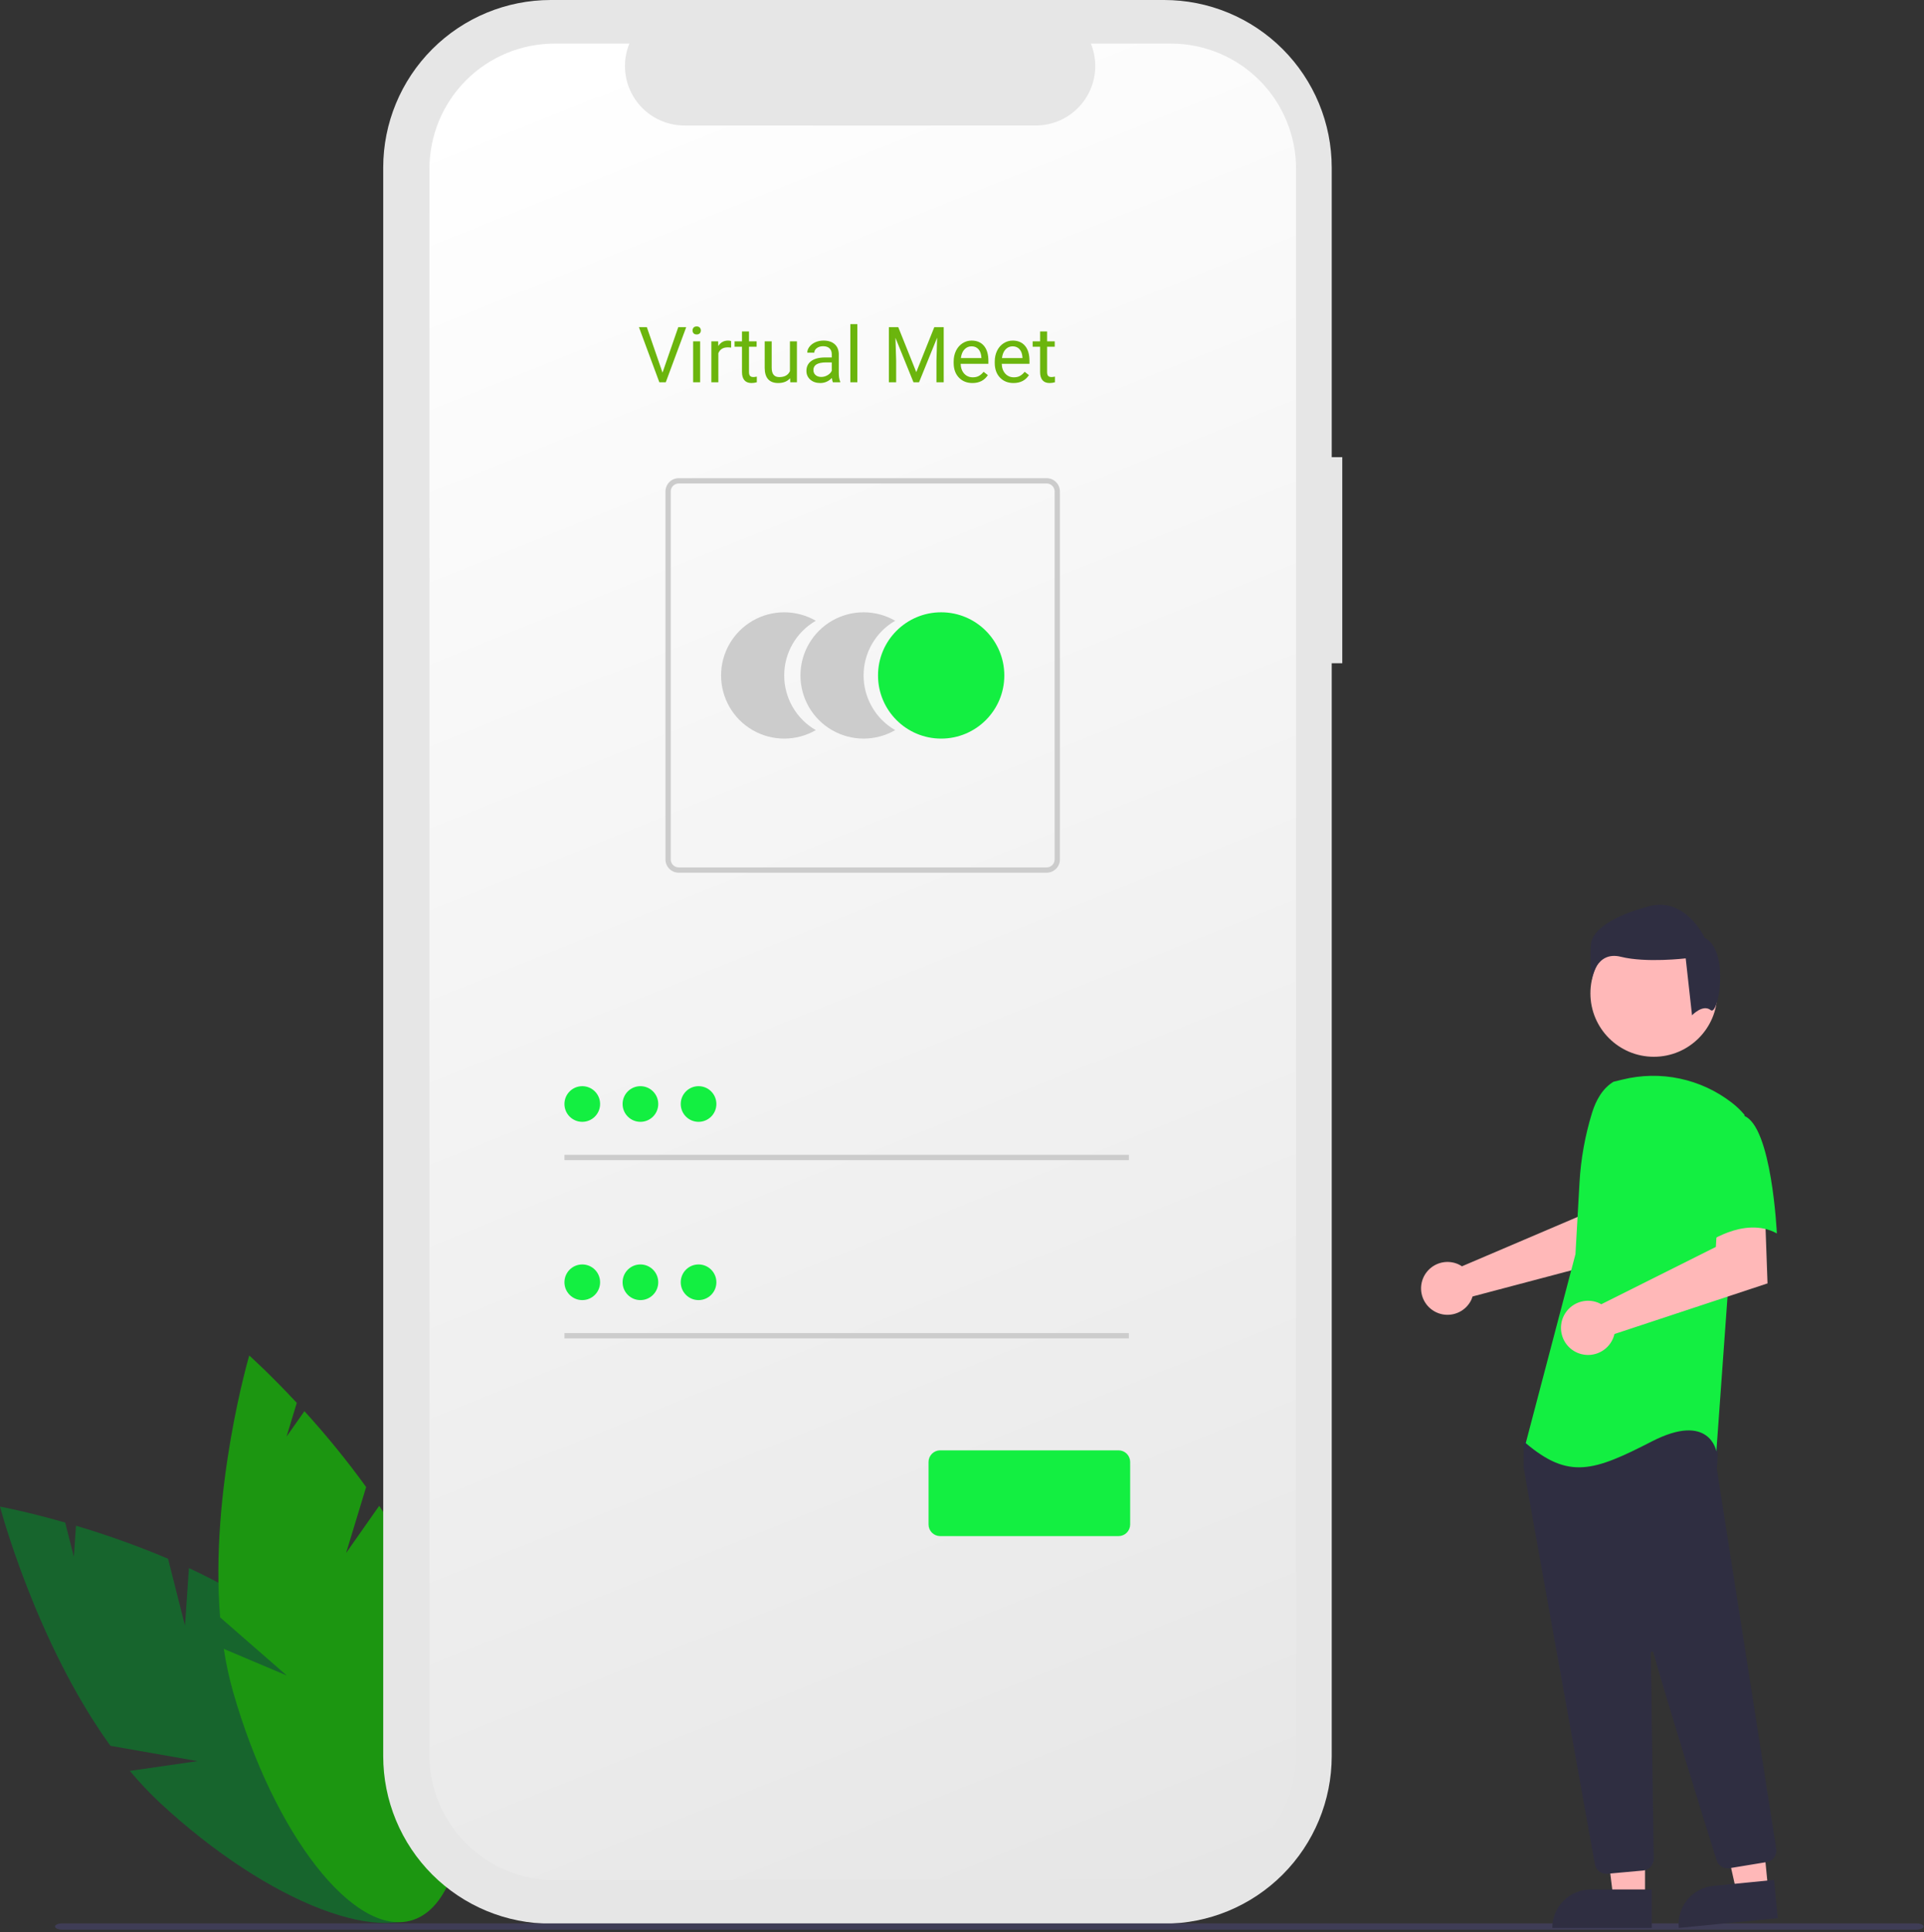 <svg width="745" height="748" viewBox="0 0 745 748" fill="none" xmlns="http://www.w3.org/2000/svg">
<rect x="0" y="0" width="745" height="748" fill="#333333" stroke="none"/>
<g id="signInpic 1" clip-path="url(#clip0)">
<g id="leaf2">
<path id="Path 1" d="M71.629 629.347L65.069 603.475C53.438 598.546 41.538 594.276 29.426 590.687L28.598 602.711L25.24 589.464C10.219 585.17 0 583.281 0 583.281C0 583.281 13.8 635.77 42.754 675.898L76.488 681.824L50.281 685.603C53.923 689.985 57.837 694.134 62 698.025C104.115 737.117 151.024 755.053 166.773 738.085C182.522 721.117 161.148 675.673 119.033 636.585C105.977 624.466 89.576 614.741 73.158 607.085L71.629 629.347Z" fill="#17652D"/>
</g>
<g id="leaf1">
<path id="Path 2" d="M134.015 601.245L141.773 575.707C134.365 565.475 126.386 555.669 117.873 546.336L110.949 556.201L114.921 543.125C104.28 531.689 96.509 524.79 96.509 524.79C96.509 524.79 81.194 576.857 85.234 626.174L111.049 648.684L86.657 638.372C87.51 644.007 88.718 649.583 90.271 655.066C106.117 710.3 137.002 749.901 159.254 743.517C181.506 737.133 186.7 687.182 170.854 631.948C165.942 614.825 156.928 598.022 146.831 582.983L134.015 601.245Z" fill="#1C9611"/>
</g>
<path id="Path 22" d="M519.751 176.983H515.659V64.883C515.659 56.362 513.981 47.925 510.72 40.053C507.459 32.181 502.68 25.029 496.655 19.004C490.63 12.979 483.478 8.2 475.606 4.939C467.734 1.678 459.297 0 450.776 0H213.269C196.061 0 179.558 6.836 167.39 19.004C155.222 31.172 148.386 47.675 148.386 64.883V679.883C148.386 688.404 150.064 696.841 153.325 704.713C156.586 712.585 161.365 719.737 167.39 725.762C173.415 731.787 180.567 736.566 188.439 739.827C196.311 743.088 204.748 744.766 213.269 744.766H450.776C467.984 744.766 484.487 737.93 496.655 725.762C508.822 713.594 515.658 697.091 515.658 679.883V256.778H519.75L519.751 176.983Z" fill="#E6E6E6"/>
<path id="Path 23" d="M453.394 16.874H422.394C423.82 20.37 424.364 24.162 423.979 27.918C423.593 31.673 422.29 35.276 420.184 38.409C418.078 41.543 415.234 44.11 411.902 45.885C408.57 47.66 404.853 48.588 401.078 48.588H265.013C261.238 48.588 257.521 47.659 254.189 45.884C250.858 44.109 248.014 41.542 245.908 38.409C243.802 35.275 242.5 31.672 242.114 27.917C241.729 24.162 242.273 20.369 243.699 16.874H214.743C201.892 16.874 189.568 21.979 180.481 31.066C171.394 40.153 166.289 52.477 166.289 65.328V679.435C166.289 692.286 171.394 704.61 180.481 713.697C189.568 722.784 201.892 727.889 214.743 727.889H453.394C466.245 727.889 478.569 722.784 487.656 713.697C496.743 704.61 501.848 692.286 501.848 679.435V679.435V65.327C501.848 52.476 496.743 40.152 487.656 31.066C478.569 21.979 466.245 16.874 453.394 16.874V16.874Z" fill="url(#paint0_linear)"/>
<path id="Path 6" d="M303.658 261.503C303.657 257.21 304.787 252.993 306.934 249.276C309.081 245.559 312.169 242.473 315.888 240.329C312.171 238.182 307.955 237.052 303.663 237.052C299.37 237.051 295.154 238.18 291.436 240.326C287.719 242.472 284.632 245.559 282.486 249.276C280.34 252.993 279.21 257.209 279.21 261.502C279.21 265.794 280.34 270.01 282.486 273.727C284.632 277.444 287.719 280.531 291.436 282.677C295.154 284.823 299.37 285.952 303.663 285.952C307.955 285.951 312.171 284.821 315.888 282.674C312.17 280.53 309.081 277.445 306.935 273.728C304.788 270.012 303.657 265.795 303.658 261.503V261.503Z" fill="#CCCCCC"/>
<path id="Path 7" d="M334.395 261.503C334.394 257.21 335.524 252.993 337.671 249.276C339.818 245.559 342.906 242.473 346.625 240.329C342.908 238.182 338.692 237.052 334.4 237.052C330.107 237.051 325.891 238.18 322.173 240.326C318.456 242.472 315.369 245.559 313.223 249.276C311.077 252.993 309.947 257.209 309.947 261.502C309.947 265.794 311.077 270.01 313.223 273.727C315.369 277.444 318.456 280.531 322.173 282.677C325.891 284.823 330.107 285.952 334.4 285.952C338.692 285.951 342.908 284.821 346.625 282.674C342.907 280.53 339.818 277.445 337.672 273.728C335.525 270.012 334.394 265.795 334.395 261.503V261.503Z" fill="#CCCCCC"/>
<path id="Ellipse 1" d="M364.434 285.952C377.937 285.952 388.884 275.005 388.884 261.502C388.884 247.999 377.937 237.052 364.434 237.052C350.931 237.052 339.984 247.999 339.984 261.502C339.984 275.005 350.931 285.952 364.434 285.952Z" fill="#13EF41"/>
<path id="Path 8" d="M405.296 337.869H262.796C261.439 337.867 260.139 337.328 259.18 336.369C258.22 335.409 257.681 334.109 257.679 332.752V190.252C257.681 188.895 258.22 187.595 259.18 186.635C260.139 185.676 261.439 185.137 262.796 185.135H405.296C406.653 185.137 407.953 185.676 408.913 186.635C409.872 187.595 410.411 188.895 410.413 190.252V332.752C410.411 334.109 409.872 335.409 408.913 336.369C407.953 337.328 406.653 337.867 405.296 337.869V337.869ZM262.796 187.183C261.982 187.184 261.202 187.508 260.626 188.083C260.051 188.659 259.727 189.439 259.726 190.253V332.753C259.727 333.567 260.051 334.347 260.626 334.923C261.202 335.499 261.982 335.822 262.796 335.823H405.296C406.11 335.822 406.89 335.499 407.466 334.923C408.042 334.347 408.365 333.567 408.366 332.753V190.253C408.365 189.439 408.042 188.659 407.466 188.083C406.89 187.508 406.11 187.184 405.296 187.183H262.796Z" fill="#CCCCCC"/>
<path id="Rectangle 1" d="M437.114 447.102H218.562V449.149H437.114V447.102Z" fill="#CCCCCC"/>
<path id="Ellipse 2" d="M225.464 434.322C229.276 434.322 232.366 431.232 232.366 427.42C232.366 423.608 229.276 420.518 225.464 420.518C221.652 420.518 218.562 423.608 218.562 427.42C218.562 431.232 221.652 434.322 225.464 434.322Z" fill="#13EF41"/>
<path id="Rectangle 2" d="M437.114 516.118H218.562V518.165H437.114V516.118Z" fill="#CCCCCC"/>
<path id="Ellipse 3" d="M225.464 503.339C229.276 503.339 232.366 500.249 232.366 496.437C232.366 492.625 229.276 489.535 225.464 489.535C221.652 489.535 218.562 492.625 218.562 496.437C218.562 500.249 221.652 503.339 225.464 503.339Z" fill="#13EF41"/>
<path id="Vector" d="M433.114 594.71H364.046C362.853 594.709 361.709 594.235 360.866 593.391C360.022 592.547 359.547 591.403 359.546 590.21V566.002C359.547 564.809 360.022 563.665 360.866 562.822C361.709 561.978 362.853 561.504 364.046 561.502H433.114C434.308 561.504 435.451 561.978 436.295 562.822C437.139 563.665 437.613 564.809 437.614 566.002V590.21C437.613 591.403 437.139 592.547 436.295 593.391C435.451 594.235 434.308 594.709 433.114 594.71V594.71Z" fill="#13EF41"/>
<path id="Ellipse 7" d="M247.978 434.322C251.79 434.322 254.88 431.232 254.88 427.42C254.88 423.608 251.79 420.518 247.978 420.518C244.166 420.518 241.076 423.608 241.076 427.42C241.076 431.232 244.166 434.322 247.978 434.322Z" fill="#13EF41"/>
<path id="Ellipse 8" d="M270.492 434.322C274.304 434.322 277.394 431.232 277.394 427.42C277.394 423.608 274.304 420.518 270.492 420.518C266.68 420.518 263.59 423.608 263.59 427.42C263.59 431.232 266.68 434.322 270.492 434.322Z" fill="#13EF41"/>
<path id="Ellipse 9" d="M247.978 503.339C251.79 503.339 254.88 500.249 254.88 496.437C254.88 492.625 251.79 489.535 247.978 489.535C244.166 489.535 241.076 492.625 241.076 496.437C241.076 500.249 244.166 503.339 247.978 503.339Z" fill="#13EF41"/>
<path id="Ellipse 10" d="M270.492 503.339C274.304 503.339 277.394 500.249 277.394 496.437C277.394 492.625 274.304 489.535 270.492 489.535C266.68 489.535 263.59 492.625 263.59 496.437C263.59 500.249 266.68 503.339 270.492 503.339Z" fill="#13EF41"/>
<path id="Path 88" d="M742.066 747.077H24.08C22.543 747.077 21.298 746.531 21.298 745.859C21.298 745.187 22.543 744.64 24.08 744.64H742.066C743.602 744.64 744.848 745.186 744.848 745.859C744.848 746.532 743.602 747.077 742.066 747.077Z" fill="#3F3D56"/>
<path id="Vector_2" d="M564.677 489.461C565.167 489.686 565.639 489.949 566.087 490.249L610.94 471.106L612.541 459.29L630.462 459.181L629.403 486.279L570.204 501.935C570.079 502.346 569.93 502.75 569.756 503.143C568.9 504.969 567.524 506.502 565.8 507.549C564.075 508.595 562.08 509.109 560.065 509.026C558.05 508.942 556.104 508.265 554.473 507.08C552.841 505.894 551.596 504.253 550.894 502.362C550.192 500.471 550.064 498.415 550.527 496.452C550.99 494.489 552.022 492.706 553.495 491.328C554.967 489.95 556.814 489.037 558.804 488.705C560.793 488.373 562.836 488.636 564.677 489.461V489.461Z" fill="#FFB8B8"/>
<path id="Vector_3" d="M636.98 735.021H624.72L618.888 687.733L636.982 687.734L636.98 735.021Z" fill="#FFB8B8"/>
<path id="Vector_4" d="M615.963 731.518H639.607V746.405H601.076C601.076 742.456 602.644 738.67 605.436 735.878C608.228 733.086 612.015 731.518 615.963 731.518Z" fill="#2F2E41"/>
<path id="Vector_5" d="M684.66 731.557L672.459 732.759L662.018 686.271L680.025 684.497L684.66 731.557Z" fill="#FFB8B8"/>
<path id="Vector_6" d="M663.401 730.131L686.931 727.813L688.391 742.629L650.045 746.406C649.854 744.46 650.047 742.496 650.615 740.625C651.182 738.754 652.113 737.013 653.353 735.502C654.593 733.991 656.119 732.739 657.843 731.817C659.567 730.896 661.456 730.323 663.401 730.131Z" fill="#2F2E41"/>
<path id="Vector_7" d="M640.393 409.135C653.957 409.135 664.954 398.138 664.954 384.574C664.954 371.009 653.957 360.013 640.393 360.013C626.828 360.013 615.831 371.009 615.831 384.574C615.831 398.138 626.828 409.135 640.393 409.135Z" fill="#FFB8B8"/>
<path id="Vector_8" d="M621.98 725.458C620.927 725.461 619.906 725.091 619.098 724.415C618.291 723.738 617.748 722.798 617.565 721.761C611.22 686.535 590.477 571.355 589.981 568.165C589.97 568.092 589.965 568.018 589.966 567.943V559.355C589.965 559.043 590.063 558.738 590.245 558.483L592.985 554.645C593.115 554.461 593.286 554.309 593.484 554.2C593.683 554.092 593.903 554.03 594.129 554.02C609.751 553.288 660.913 551.142 663.385 554.23C665.867 557.333 664.99 566.736 664.789 568.59L664.799 568.783L687.784 715.778C687.964 716.951 687.675 718.147 686.98 719.108C686.285 720.069 685.239 720.717 684.069 720.913L669.713 723.278C668.644 723.45 667.548 723.232 666.626 722.665C665.704 722.097 665.016 721.217 664.687 720.186C660.247 705.997 645.358 658.268 640.198 639.799C640.166 639.682 640.092 639.581 639.991 639.514C639.889 639.448 639.767 639.42 639.647 639.437C639.527 639.454 639.417 639.514 639.338 639.606C639.259 639.698 639.216 639.816 639.218 639.938C639.476 657.543 640.099 702.461 640.313 717.975L640.337 719.645C640.346 720.777 639.931 721.87 639.173 722.71C638.416 723.55 637.37 724.075 636.244 724.182L622.4 725.439C622.26 725.452 622.119 725.458 621.98 725.458Z" fill="#2F2E41"/>
<path id="Path 99" d="M624.805 418.792C620.519 421.34 617.954 426.023 616.482 430.787C613.757 439.609 612.117 448.729 611.598 457.947L610.042 485.547L590.787 558.717C607.476 572.838 617.102 569.629 639.568 558.078C662.033 546.528 664.6 561.929 664.6 561.929L669.092 499.671L675.511 431.639C674.07 429.904 672.439 428.336 670.649 426.964C664.716 422.351 657.814 419.145 650.462 417.587C643.11 416.028 635.501 416.159 628.207 417.969L624.805 418.792Z" fill="#13EF41"/>
<path id="Vector_9" d="M618.551 504.239C619.069 504.434 619.57 504.669 620.051 504.943L664.4 482.746L665.136 470.72L683.429 469.459L684.41 496.872L625.144 516.471C624.66 518.547 623.556 520.426 621.978 521.858C620.4 523.291 618.423 524.209 616.311 524.491C614.198 524.773 612.05 524.405 610.151 523.436C608.253 522.468 606.694 520.944 605.683 519.068C604.672 517.192 604.256 515.052 604.49 512.934C604.724 510.815 605.598 508.819 606.995 507.209C608.392 505.599 610.246 504.453 612.31 503.922C614.374 503.392 616.551 503.502 618.551 504.239Z" fill="#FFB8B8"/>
<path id="Path 101" d="M675.19 431.95C686.101 435.801 688.023 477.524 688.023 477.524C675.186 470.463 659.782 482.017 659.782 482.017C659.782 482.017 656.573 471.105 652.721 456.985C651.558 453.013 651.419 448.811 652.317 444.771C653.215 440.731 655.12 436.984 657.856 433.878C657.856 433.878 664.278 428.097 675.19 431.95Z" fill="#13EF41"/>
<path id="Path 102" d="M662.415 391.069C659.355 388.621 655.18 393.071 655.18 393.071L652.732 371.037C652.732 371.037 637.431 372.87 627.638 370.426C617.846 367.981 616.316 379.301 616.316 379.301C615.811 374.728 615.708 370.12 616.01 365.53C616.621 360.021 624.578 354.513 638.655 350.841C652.732 347.168 660.076 363.082 660.076 363.082C669.869 367.977 665.475 393.517 662.415 391.069Z" fill="#2F2E41"/>
<path id="Virtual Meet" d="M256.536 144.265L262.63 126.672H265.706L257.796 148H255.306L247.41 126.672H250.472L256.536 144.265ZM271.097 148H268.387V132.15H271.097V148ZM268.167 127.946C268.167 127.507 268.299 127.136 268.562 126.833C268.836 126.53 269.236 126.379 269.764 126.379C270.291 126.379 270.691 126.53 270.965 126.833C271.238 127.136 271.375 127.507 271.375 127.946C271.375 128.386 271.238 128.752 270.965 129.045C270.691 129.338 270.291 129.484 269.764 129.484C269.236 129.484 268.836 129.338 268.562 129.045C268.299 128.752 268.167 128.386 268.167 127.946ZM283.108 134.582C282.698 134.514 282.254 134.479 281.775 134.479C279.998 134.479 278.792 135.236 278.157 136.75V148H275.447V132.15H278.084L278.128 133.981C279.017 132.565 280.276 131.857 281.907 131.857C282.435 131.857 282.835 131.926 283.108 132.062V134.582ZM290.022 128.312V132.15H292.981V134.245H290.022V144.074C290.022 144.709 290.154 145.188 290.418 145.51C290.682 145.822 291.131 145.979 291.766 145.979C292.078 145.979 292.508 145.92 293.055 145.803V148C292.342 148.195 291.648 148.293 290.975 148.293C289.764 148.293 288.851 147.927 288.235 147.194C287.62 146.462 287.312 145.422 287.312 144.074V134.245H284.427V132.15H287.312V128.312H290.022ZM305.945 146.433C304.891 147.673 303.343 148.293 301.302 148.293C299.612 148.293 298.323 147.805 297.435 146.828C296.556 145.842 296.111 144.387 296.102 142.463V132.15H298.812V142.39C298.812 144.792 299.788 145.993 301.741 145.993C303.812 145.993 305.188 145.222 305.872 143.679V132.15H308.582V148H306.004L305.945 146.433ZM322.498 148C322.342 147.688 322.215 147.131 322.117 146.33C320.857 147.639 319.354 148.293 317.605 148.293C316.043 148.293 314.759 147.854 313.753 146.975C312.757 146.086 312.259 144.963 312.259 143.605C312.259 141.955 312.884 140.676 314.134 139.768C315.394 138.85 317.161 138.391 319.437 138.391H322.073V137.146C322.073 136.198 321.79 135.446 321.224 134.89C320.657 134.323 319.822 134.04 318.719 134.04C317.752 134.04 316.941 134.284 316.287 134.772C315.633 135.261 315.306 135.852 315.306 136.545H312.581C312.581 135.754 312.859 134.992 313.416 134.26C313.982 133.518 314.744 132.932 315.701 132.502C316.668 132.072 317.728 131.857 318.88 131.857C320.706 131.857 322.137 132.316 323.172 133.234C324.207 134.143 324.744 135.397 324.783 136.999V144.294C324.783 145.749 324.969 146.906 325.34 147.766V148H322.498ZM318.001 145.935C318.851 145.935 319.656 145.715 320.418 145.275C321.18 144.836 321.731 144.265 322.073 143.562V140.31H319.949C316.629 140.31 314.969 141.281 314.969 143.225C314.969 144.074 315.252 144.738 315.818 145.217C316.385 145.695 317.112 145.935 318.001 145.935ZM331.976 148H329.266V125.5H331.976V148ZM347.825 126.672L354.798 144.074L361.771 126.672H365.418V148H362.605V139.694L362.869 130.729L355.867 148H353.714L346.727 130.773L347.005 139.694V148H344.192V126.672H347.825ZM376.536 148.293C374.388 148.293 372.64 147.59 371.292 146.184C369.944 144.768 369.271 142.878 369.271 140.515V140.017C369.271 138.444 369.568 137.043 370.164 135.812C370.77 134.572 371.609 133.605 372.684 132.912C373.768 132.209 374.939 131.857 376.199 131.857C378.26 131.857 379.861 132.536 381.004 133.894C382.146 135.251 382.718 137.194 382.718 139.724V140.852H371.98C372.02 142.414 372.474 143.679 373.343 144.646C374.222 145.603 375.335 146.081 376.683 146.081C377.64 146.081 378.45 145.886 379.114 145.495C379.778 145.104 380.359 144.587 380.857 143.942L382.513 145.231C381.185 147.272 379.192 148.293 376.536 148.293ZM376.199 134.084C375.105 134.084 374.188 134.484 373.445 135.285C372.703 136.076 372.244 137.189 372.068 138.625H380.008V138.42C379.93 137.043 379.559 135.979 378.895 135.227C378.23 134.465 377.332 134.084 376.199 134.084ZM392.444 148.293C390.296 148.293 388.548 147.59 387.2 146.184C385.853 144.768 385.179 142.878 385.179 140.515V140.017C385.179 138.444 385.477 137.043 386.072 135.812C386.678 134.572 387.518 133.605 388.592 132.912C389.676 132.209 390.848 131.857 392.107 131.857C394.168 131.857 395.77 132.536 396.912 133.894C398.055 135.251 398.626 137.194 398.626 139.724V140.852H387.889C387.928 142.414 388.382 143.679 389.251 144.646C390.13 145.603 391.243 146.081 392.591 146.081C393.548 146.081 394.358 145.886 395.022 145.495C395.687 145.104 396.268 144.587 396.766 143.942L398.421 145.231C397.093 147.272 395.101 148.293 392.444 148.293ZM392.107 134.084C391.014 134.084 390.096 134.484 389.354 135.285C388.611 136.076 388.152 137.189 387.977 138.625H395.916V138.42C395.838 137.043 395.467 135.979 394.803 135.227C394.139 134.465 393.24 134.084 392.107 134.084ZM405.452 128.312V132.15H408.411V134.245H405.452V144.074C405.452 144.709 405.584 145.188 405.848 145.51C406.111 145.822 406.561 145.979 407.195 145.979C407.508 145.979 407.938 145.92 408.484 145.803V148C407.771 148.195 407.078 148.293 406.404 148.293C405.193 148.293 404.28 147.927 403.665 147.194C403.05 146.462 402.742 145.422 402.742 144.074V134.245H399.856V132.15H402.742V128.312H405.452Z" fill="#6BB50D"/>
</g>
<defs>
<linearGradient id="paint0_linear" x1="205.5" y1="30.5" x2="485" y2="728" gradientUnits="userSpaceOnUse">
<stop stop-color="white"/>
<stop offset="1" stop-color="white" stop-opacity="0"/>
</linearGradient>
<clipPath id="clip0">
<rect width="744.848" height="747.077" fill="white"/>
</clipPath>
</defs>
</svg>
